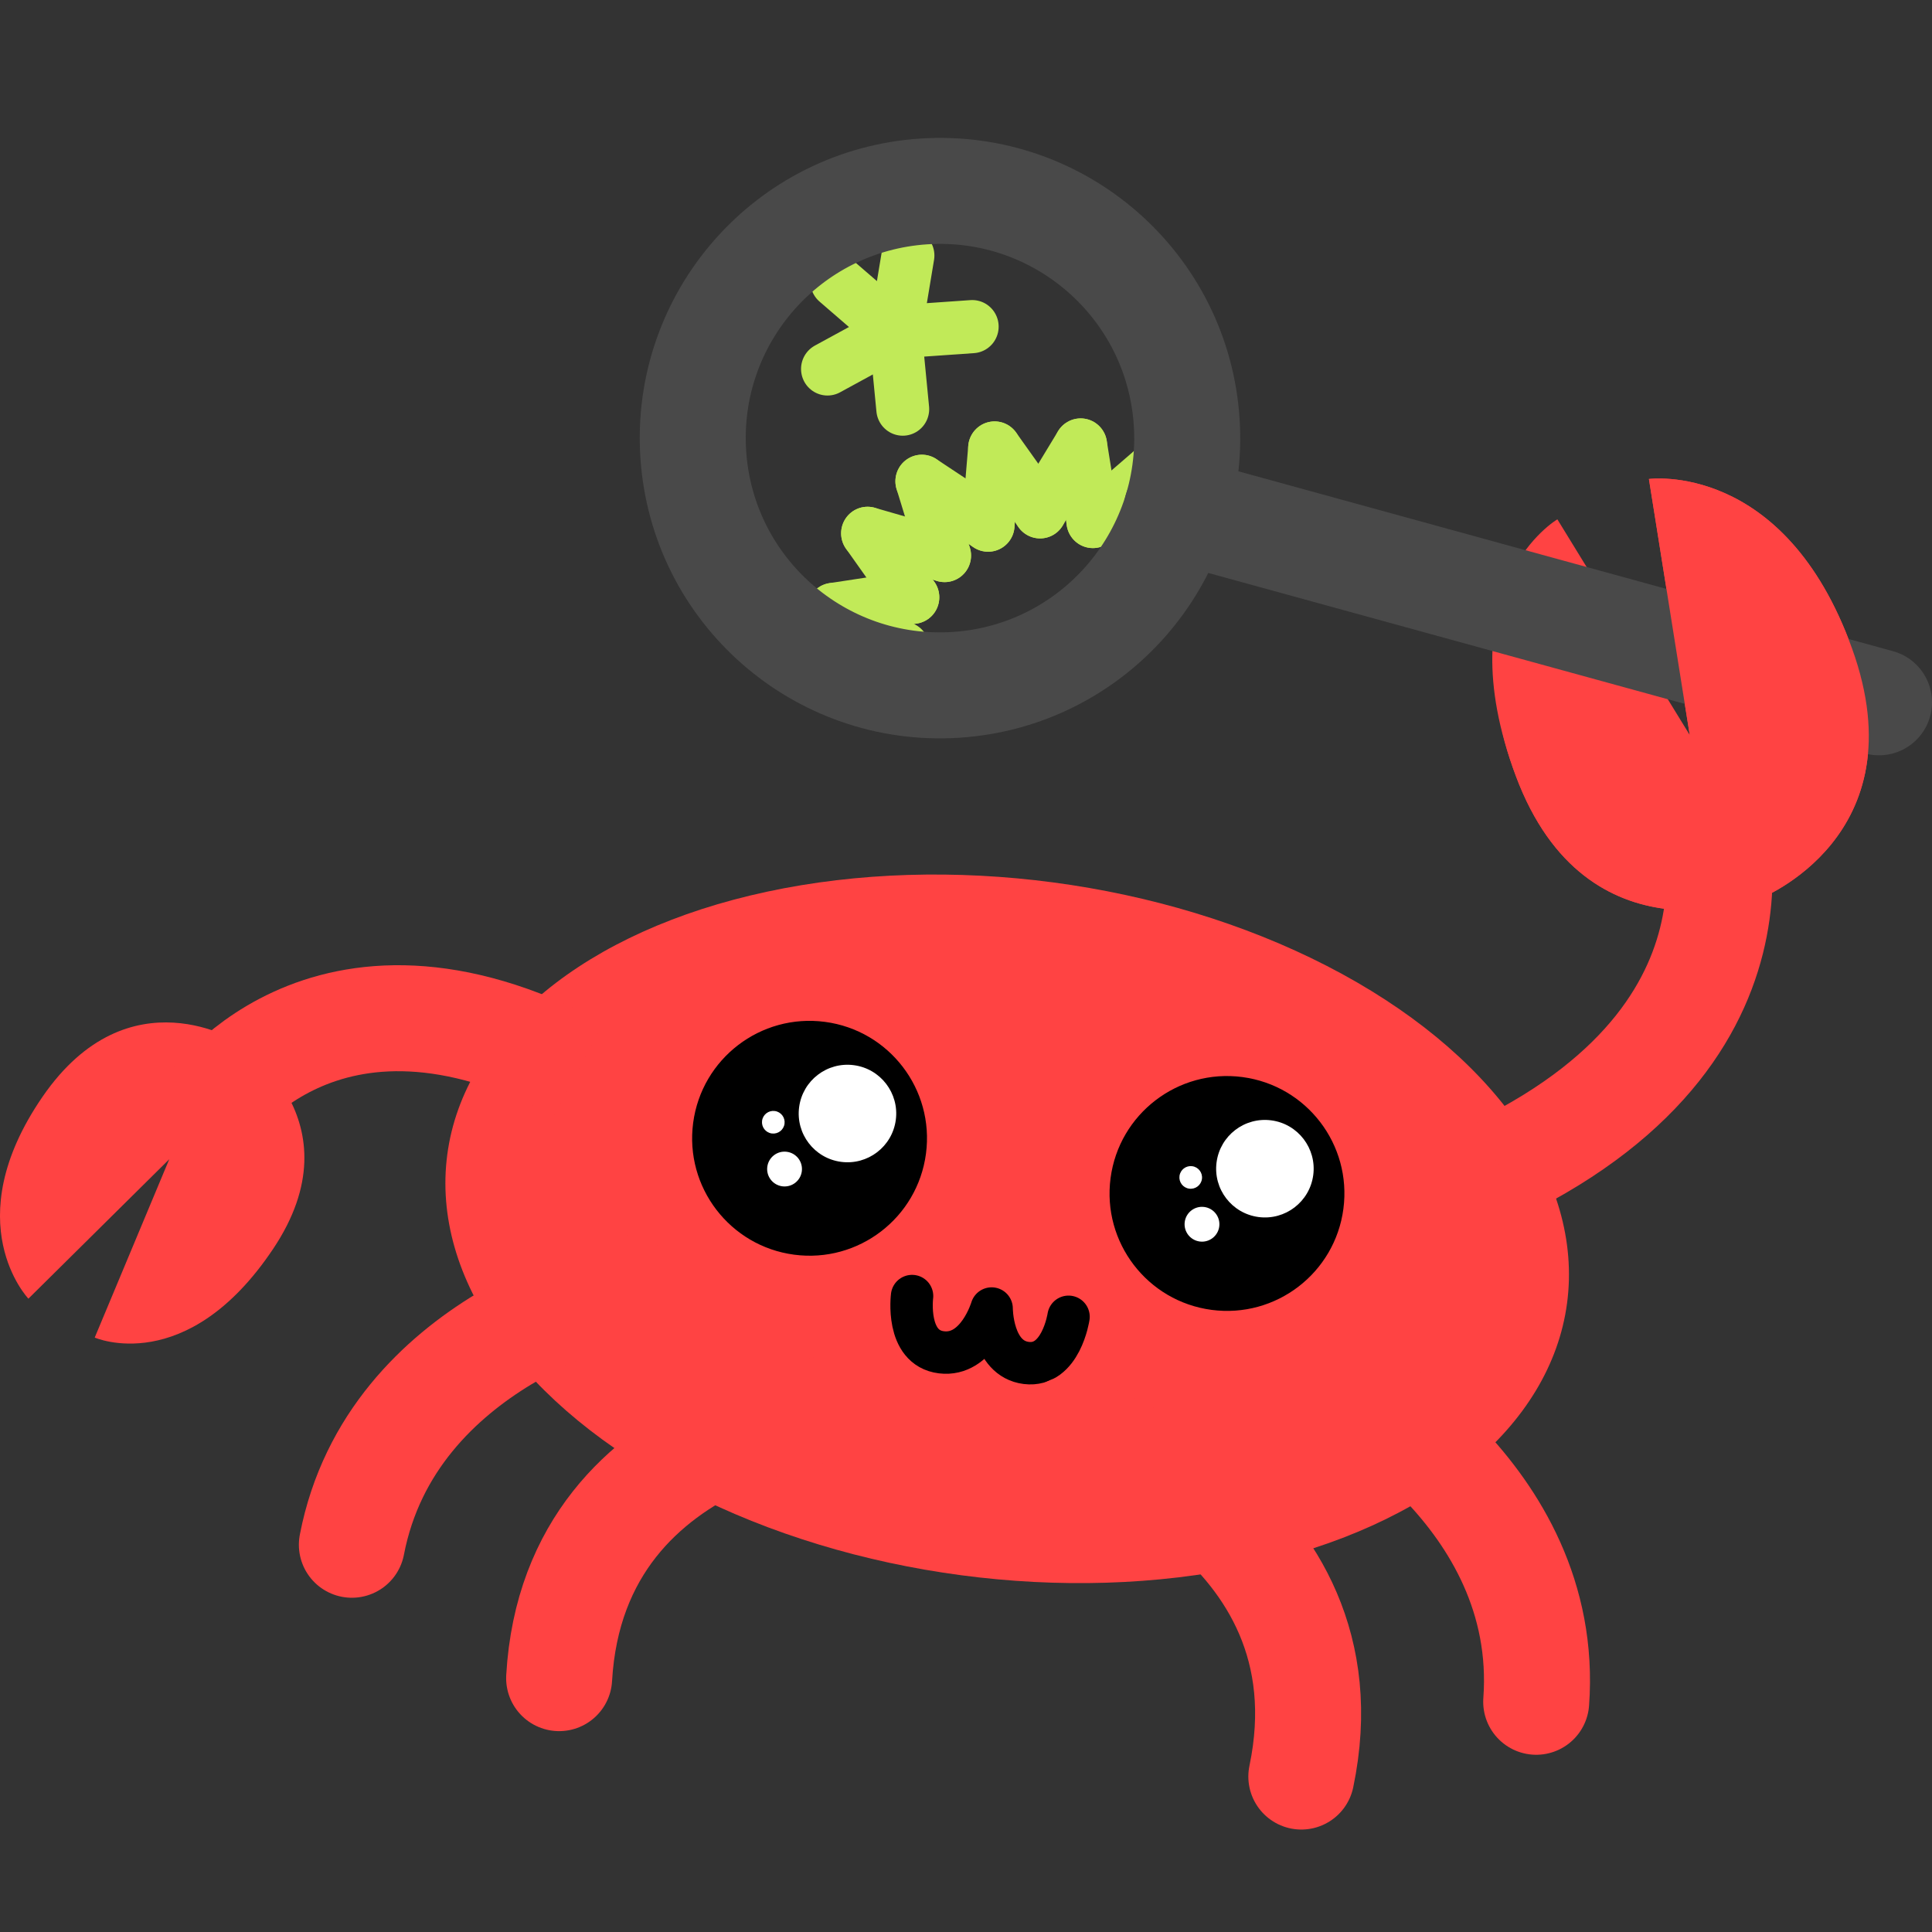 <?xml version="1.0" encoding="UTF-8" standalone="no"?>
<!-- Created with Inkscape (http://www.inkscape.org/) -->

<svg
   width="91.134mm"
   height="91.134mm"
   viewBox="0 0 91.134 91.134"
   version="1.1"
   id="svg5"
   xml:space="preserve"
   inkscape:version="1.2.2 (b0a8486541, 2022-12-01)"
   sodipodi:docname="crab.svg"
   inkscape:export-filename="crab64.png"
   inkscape:export-xdpi="17.837469"
   inkscape:export-ydpi="17.837469"
   xmlns:inkscape="http://www.inkscape.org/namespaces/inkscape"
   xmlns:sodipodi="http://sodipodi.sourceforge.net/DTD/sodipodi-0.dtd"
   xmlns="http://www.w3.org/2000/svg"
   xmlns:svg="http://www.w3.org/2000/svg"><rect x="0" y="0" width="91.134" height="91.134" fill="#333333" stroke="none"/><sodipodi:namedview
     id="namedview7"
     pagecolor="#ffffff"
     bordercolor="#000000"
     borderopacity="0.25"
     inkscape:showpageshadow="2"
     inkscape:pageopacity="0.0"
     inkscape:pagecheckerboard="0"
     inkscape:deskcolor="#d1d1d1"
     inkscape:document-units="mm"
     showgrid="false"
     inkscape:zoom="2.587745"
     inkscape:cx="184.52359"
     inkscape:cy="169.06612"
     inkscape:window-width="2321"
     inkscape:window-height="1364"
     inkscape:window-x="0"
     inkscape:window-y="0"
     inkscape:window-maximized="0"
     inkscape:current-layer="layer1" /><defs
     id="defs2" /><g
     inkscape:label="Layer 1"
     inkscape:groupmode="layer"
     id="layer1"
     transform="translate(-42.164,-104.886)"><g
       id="g4637"
       transform="matrix(0.788,0,0,0.792,-20.5,47.038)"
       style="stroke:#c1ea58;stroke-width:1.266;stroke-opacity:1"><path
         style="fill:none;fill-opacity:1;stroke:#c1ea58;stroke-width:3.165;stroke-linecap:round;stroke-linejoin:round;stroke-dasharray:none;stroke-opacity:1"
         d="m 141.783,103.525 2.428,-3.982"
         id="path4331" /><path
         style="fill:none;fill-opacity:1;stroke:#c1ea58;stroke-width:3.165;stroke-linecap:round;stroke-linejoin:round;stroke-dasharray:none;stroke-opacity:1"
         d="M 144.945,104.101 144.212,99.543"
         id="path4331-6" /><path
         style="fill:none;fill-opacity:1;stroke:#c1ea58;stroke-width:3.165;stroke-linecap:round;stroke-linejoin:round;stroke-dasharray:none;stroke-opacity:1"
         d="m 144.945,104.101 3.585,-3.078"
         id="path4331-0" /><path
         style="fill:none;fill-opacity:1;stroke:#c1ea58;stroke-width:3.165;stroke-linecap:round;stroke-linejoin:round;stroke-dasharray:none;stroke-opacity:1"
         d="m 147.77,105.576 0.76,-4.554"
         id="path4331-6-6" /><path
         style="fill:none;fill-opacity:1;stroke:#c1ea58;stroke-width:3.165;stroke-linecap:round;stroke-linejoin:round;stroke-dasharray:none;stroke-opacity:1"
         d="m 133.115,92.813 0.76,-4.554"
         id="path4331-6-6-2" /><path
         style="fill:none;fill-opacity:1;stroke:#c1ea58;stroke-width:3.165;stroke-linecap:round;stroke-linejoin:round;stroke-dasharray:none;stroke-opacity:1"
         d="m 133.115,92.813 -3.501,-3.009"
         id="path4331-6-6-2-3"
         inkscape:transform-center-x="-0.83142649"
         inkscape:transform-center-y="-1.0121714" /><path
         style="fill:none;fill-opacity:1;stroke:#c1ea58;stroke-width:3.165;stroke-linecap:round;stroke-linejoin:round;stroke-dasharray:none;stroke-opacity:1"
         d="m 133.115,92.813 -4.058,2.202"
         id="path4331-6-6-2-3-7"
         inkscape:transform-center-x="0.65017851"
         inkscape:transform-center-y="-1.1371124" /><path
         style="fill:none;fill-opacity:1;stroke:#c1ea58;stroke-width:3.165;stroke-linecap:round;stroke-linejoin:round;stroke-dasharray:none;stroke-opacity:1"
         d="m 133.115,92.813 0.448,4.595"
         id="path4331-6-6-2-3-7-5"
         inkscape:transform-center-x="1.3005435"
         inkscape:transform-center-y="0.1560346" /><path
         style="fill:none;fill-opacity:1;stroke:#c1ea58;stroke-width:3.165;stroke-linecap:round;stroke-linejoin:round;stroke-dasharray:none;stroke-opacity:1"
         d="m 133.115,92.813 4.606,-0.319"
         id="path4331-6-6-2-3-7-5-9"
         inkscape:transform-center-x="-0.1194415"
         inkscape:transform-center-y="1.3044131" /><path
         style="fill:none;fill-opacity:1;stroke:#c1ea58;stroke-width:3.165;stroke-linecap:round;stroke-linejoin:round;stroke-dasharray:none;stroke-opacity:1"
         d="m 138.673,104.318 0.388,-4.596"
         id="path4331-0-2" /><path
         style="fill:none;fill-opacity:1;stroke:#c1ea58;stroke-width:3.165;stroke-linecap:round;stroke-linejoin:round;stroke-dasharray:none;stroke-opacity:1"
         d="m 141.783,103.525 -2.722,-3.804"
         id="path4331-6-6-6" /><path
         style="fill:none;fill-opacity:1;stroke:#c1ea58;stroke-width:3.165;stroke-linecap:round;stroke-linejoin:round;stroke-dasharray:none;stroke-opacity:1"
         d="m 134.168,108.615 -2.712,-3.81"
         id="path4331-1" /><path
         style="fill:none;fill-opacity:1;stroke:#c1ea58;stroke-width:3.165;stroke-linecap:round;stroke-linejoin:round;stroke-dasharray:none;stroke-opacity:1"
         d="m 136.069,106.128 -4.612,-1.323"
         id="path4331-6-8" /><path
         style="fill:none;fill-opacity:1;stroke:#c1ea58;stroke-width:3.165;stroke-linecap:round;stroke-linejoin:round;stroke-dasharray:none;stroke-opacity:1"
         d="m 136.069,106.128 -1.363,-4.423"
         id="path4331-0-7" /><path
         style="fill:none;fill-opacity:1;stroke:#c1ea58;stroke-width:3.165;stroke-linecap:round;stroke-linejoin:round;stroke-dasharray:none;stroke-opacity:1"
         d="m 138.673,104.318 -3.968,-2.613"
         id="path4331-6-6-9" /><path
         style="fill:none;fill-opacity:1;stroke:#c1ea58;stroke-width:3.165;stroke-linecap:round;stroke-linejoin:round;stroke-dasharray:none;stroke-opacity:1"
         d="m 133.58,111.646 -4.167,-2.31"
         id="path4331-0-2-2" /><path
         style="fill:none;fill-opacity:1;stroke:#c1ea58;stroke-width:3.165;stroke-linecap:round;stroke-linejoin:round;stroke-dasharray:none;stroke-opacity:1"
         d="m 134.168,108.615 -4.756,0.721"
         id="path4331-6-6-6-0" /></g><path
       style="fill:#ff4343;fill-opacity:1;stroke-width:0.265;stroke-dasharray:none"
       d="m 125.167,147.278 c 0,0 -8.141,3.195 -11.499,-5.788 -3.357,-8.983 1.958,-12.107 1.958,-12.107 l 6.244,10.172 -1.925,-12.074 c 0,0 6.39,-0.871 9.585,8.004 3.194,8.874 -4.363,11.793 -4.363,11.793 z"
       id="path300"
       sodipodi:nodetypes="cscccsc" /><ellipse
       style="fill:#ff4343;fill-opacity:1;stroke-width:0.265"
       id="path354"
       cx="110.301"
       cy="149.651"
       rx="26.642"
       ry="16.484"
       transform="rotate(7.553)" /><g
       id="g1419"
       transform="matrix(0.779,0.103,-0.103,0.779,35.528,30.332)"
       style="stroke-width:1.272"><g
         id="g1436"
         transform="translate(0.552,2.02)"><g
           id="g1425"
           transform="translate(1.38,-0.653)"><circle
             style="fill:#000000;stroke-width:0.337"
             id="path356-3"
             cx="101.289"
             cy="152.958"
             r="7.049" /><circle
             style="fill:#ffffff;stroke-width:0.426"
             id="path410-6"
             cx="103.351"
             cy="151.185"
             r="2.927" /><circle
             style="fill:#ffffff;stroke-width:0.54"
             id="path412-7"
             cx="100.044"
             cy="154.986"
             r="1.045" /><circle
             style="fill:#ffffff;stroke-width:0.507"
             id="path414-5"
             cx="99.005"
             cy="152.289"
             r="0.68" /></g><circle
           style="fill:#000000;stroke-width:0.337"
           id="path356-3-6"
           cx="77.393"
           cy="152.305"
           r="7.049" /><circle
           style="fill:#ffffff;stroke-width:0.426"
           id="path410-6-2"
           cx="79.454"
           cy="150.533"
           r="2.927" /><circle
           style="fill:#ffffff;stroke-width:0.54"
           id="path412-7-9"
           cx="76.147"
           cy="154.333"
           r="1.045" /><circle
           style="fill:#ffffff;stroke-width:0.507"
           id="path414-5-1"
           cx="75.109"
           cy="151.636"
           r="0.68" /></g></g><path
       style="fill:none;stroke:#000000;stroke-width:2;stroke-linecap:round;stroke-linejoin:round;stroke-dasharray:none;stroke-opacity:1"
       d="m 85.187,166.022 c 0,0 -0.317,2.443 1.383,2.653 1.7,0.21 2.37,-2.065 2.37,-2.065 0,0 -0.004,2.364 1.634,2.568 1.638,0.204 1.994,-2.178 1.994,-2.178"
       id="path626"
       sodipodi:nodetypes="czczc" /><path
       style="fill:none;stroke:#ff4343;stroke-width:5;stroke-linecap:round;stroke-linejoin:round;stroke-dasharray:none;stroke-opacity:1"
       d="m 58.762,177.753 c 1.871,-9.707 12.91,-12.109 12.91,-12.109"
       id="path1403"
       sodipodi:nodetypes="cc" /><path
       style="fill:none;stroke:#ff4343;stroke-width:5;stroke-linecap:round;stroke-linejoin:round;stroke-dasharray:none;stroke-opacity:1"
       d="m 68.539,184.045 c 0.716,-12.405 14.779,-12.991 14.779,-12.991"
       id="path1405"
       sodipodi:nodetypes="cc" /><path
       style="fill:none;stroke:#ff4343;stroke-width:5;stroke-dasharray:none;stroke-opacity:1"
       d="m 112.912,159.993 c 14.007,-6.864 9.761,-17.656 9.761,-17.656"
       id="path1409"
       sodipodi:nodetypes="cc" /><path
       style="fill:#ff4343;fill-opacity:1;stroke-width:0.265;stroke-dasharray:none"
       d="m 53.468,154.079 c 0,0 5.653,3.633 1.577,9.722 -4.076,6.089 -8.413,4.179 -8.413,4.179 l 3.516,-8.412 -6.644,6.577 c 0,0 -3.419,-3.581 0.663,-9.52 4.082,-5.939 9.301,-2.546 9.301,-2.546 z"
       id="path300-2"
       sodipodi:nodetypes="cscccsc" /><path
       style="fill:none;stroke:#ff4343;stroke-width:5;stroke-linecap:round;stroke-linejoin:round;stroke-dasharray:none;stroke-opacity:1"
       d="m 114.628,185.16 c 0.724,-9.859 -9.308,-15.055 -9.308,-15.055"
       id="path1403-7"
       sodipodi:nodetypes="cc" /><path
       style="fill:none;stroke:#ff4343;stroke-width:5;stroke-linecap:round;stroke-linejoin:round;stroke-dasharray:none;stroke-opacity:1"
       d="M 103.549,188.687 C 106.09,176.524 92.666,172.293 92.666,172.293"
       id="path1405-0"
       sodipodi:nodetypes="cc" /><path
       style="fill:none;stroke:#ff4343;stroke-width:5;stroke-dasharray:none;stroke-opacity:1"
       d="M 69.467,155.337 C 57.339,148.869 51.834,157.408 51.834,157.408"
       id="path1409-9"
       sodipodi:nodetypes="cc" /><circle
       id="path3419"
       style="fill:#ff4343;stroke:#ff4343;stroke-width:0.265"
       cx="125.761"
       cy="135.538"
       r="0.257" /><g
       id="g3481"
       transform="rotate(-3.744,240.856,37.355)"><path
         style="fill:#ff4343;fill-opacity:1;stroke:#494949;stroke-width:5;stroke-linecap:round;stroke-linejoin:round;stroke-dasharray:none;stroke-opacity:1"
         d="M 124.46,130.613 91.999,119.366"
         id="path3423" /><circle
         style="fill:none;fill-opacity:1;stroke:#494949;stroke-width:5;stroke-linecap:round;stroke-linejoin:round;stroke-dasharray:none;stroke-opacity:1"
         id="path3477"
         cx="81.074"
         cy="115.286"
         r="11.662" /></g><path
       style="fill:#ff4343;fill-opacity:1;stroke-width:0.265;stroke-dasharray:none"
       d="m 125.167,147.278 c 0,0 -8.141,3.195 -11.499,-5.788 -3.357,-8.983 5.428,-2.021 5.428,-2.021 l 2.774,0.086 -1.925,-12.074 c 0,0 6.39,-0.871 9.585,8.004 3.194,8.874 -4.363,11.793 -4.363,11.793 z"
       id="path300-3"
       sodipodi:nodetypes="cscccsc" /></g></svg>
